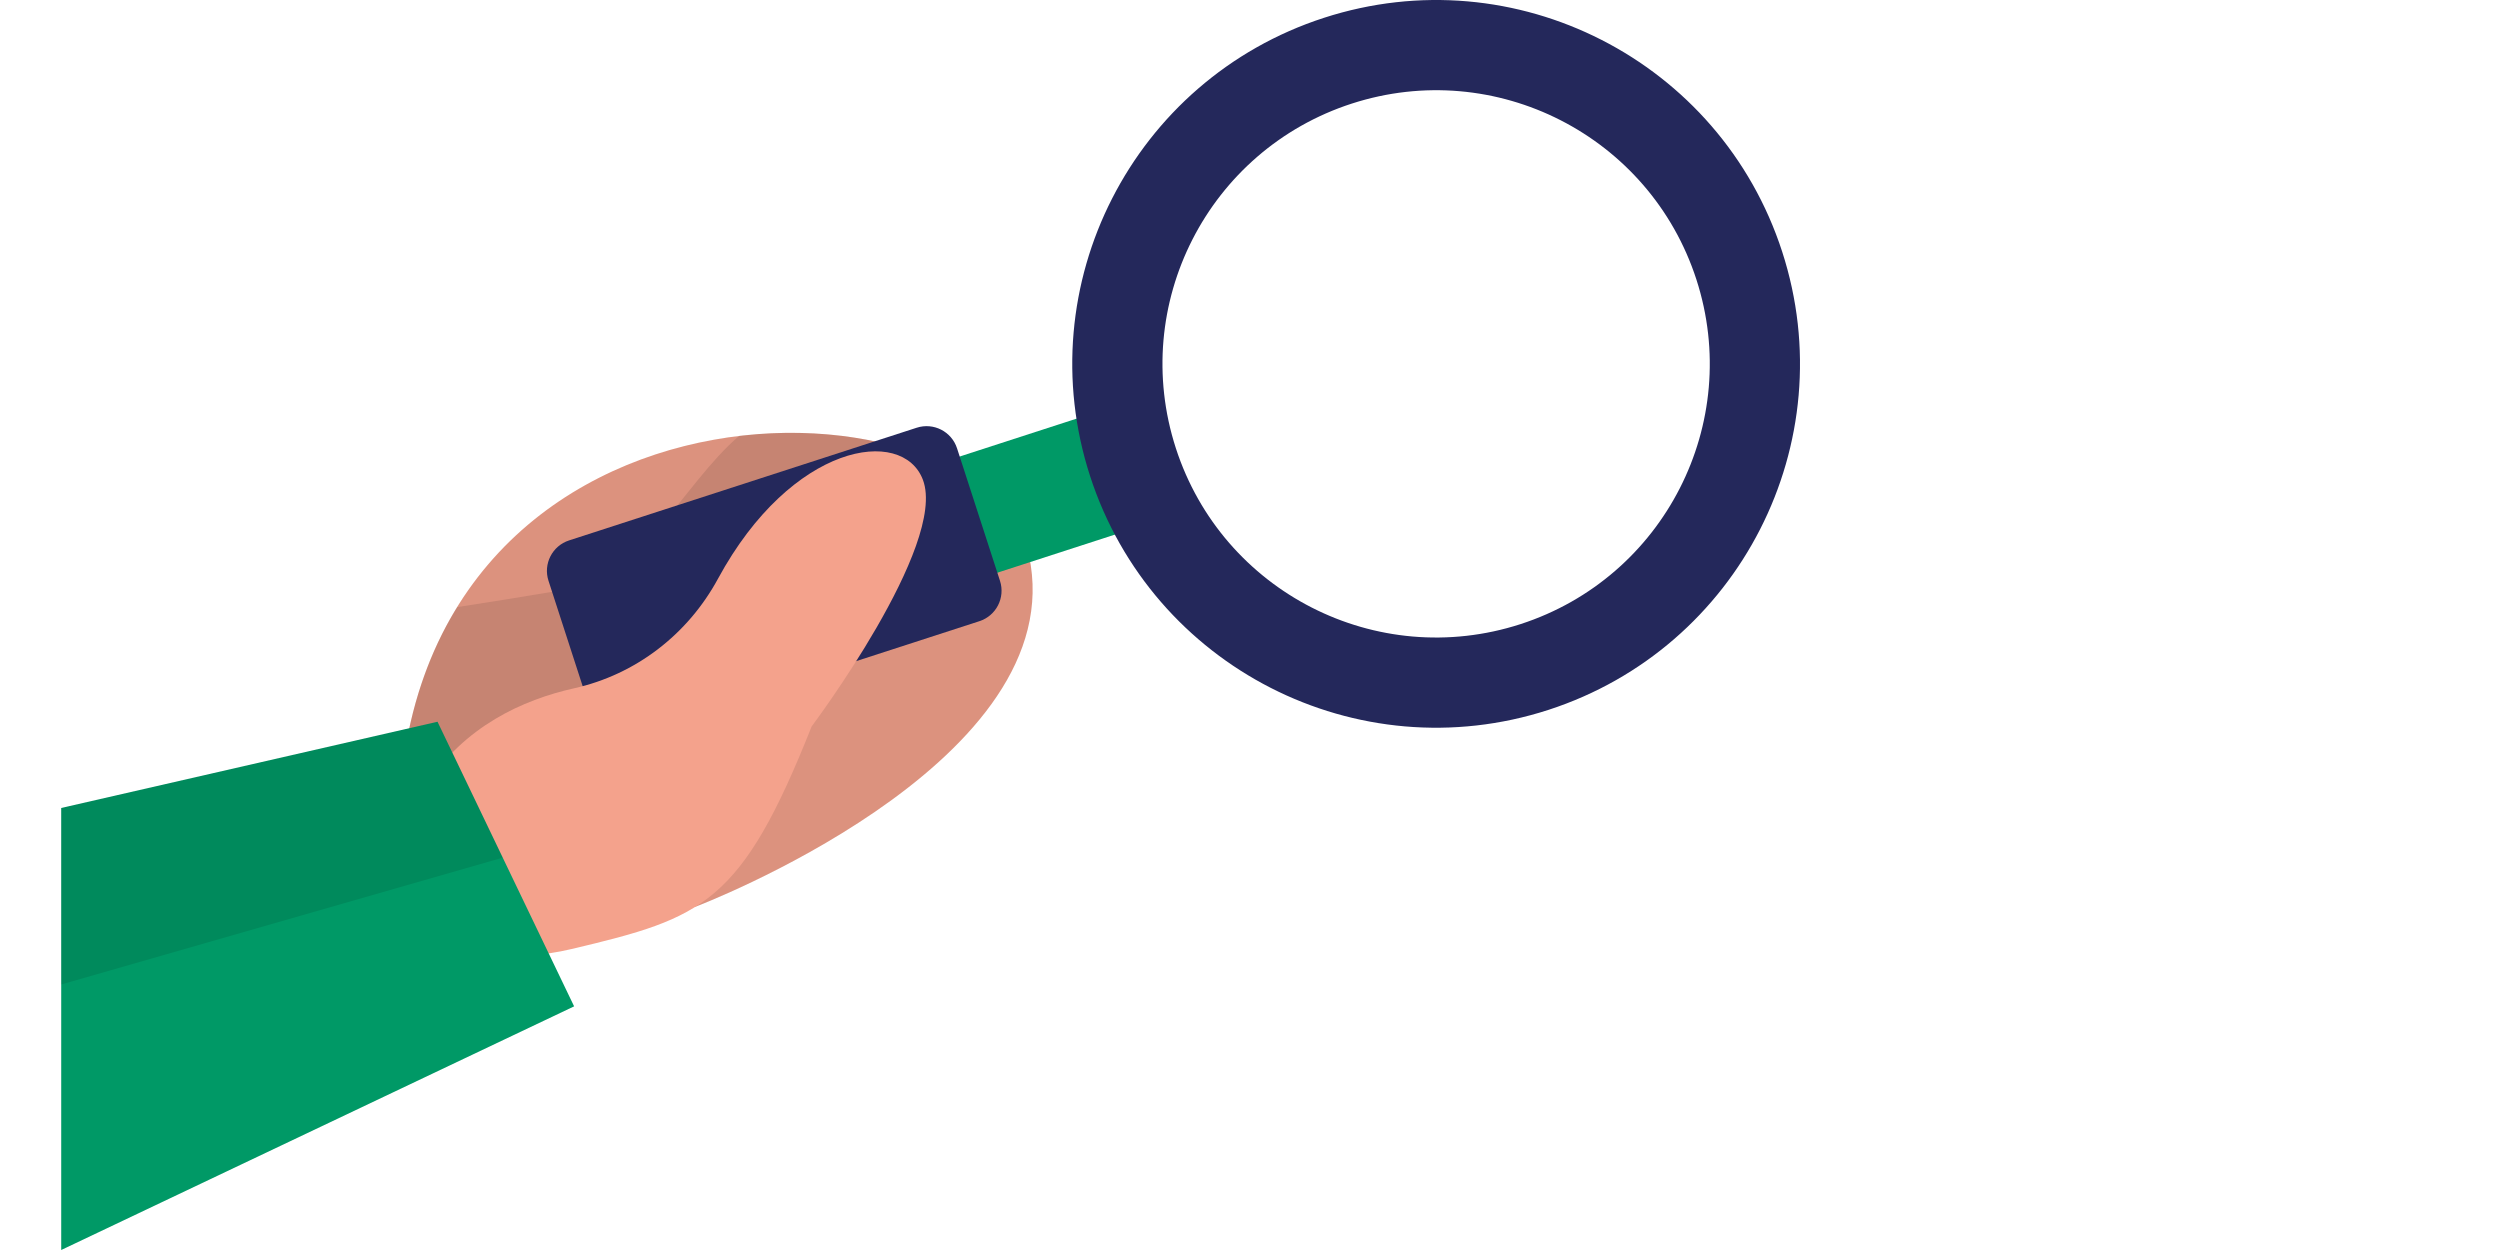 <svg width="500" height="250" viewBox="0 0 500 250" fill="none" xmlns="http://www.w3.org/2000/svg">
<g clip-path="url(#clip0_248_143)">
<path d="M139.107 181.341C139.107 181.341 212.396 153.539 206.145 113.019C199.893 72.499 77.455 69.317 79.709 169.898L139.118 181.341L139.107 181.341Z" fill="#F4A28C"/>
<path opacity="0.1" d="M147.817 87.186C126.502 89.756 104.462 100.271 91.418 121.423C85.91 130.337 82.014 141.168 80.423 154.08C79.832 159.036 79.556 164.309 79.699 169.888L139.118 181.352C139.118 181.352 212.397 153.539 206.155 113.029C204.329 101.219 192.641 92.601 177.047 88.756C168.215 86.584 158.088 85.972 147.817 87.186Z" fill="#000001"/>
<path opacity="0.1" d="M147.817 87.186C136.099 97.252 129.245 115.182 111.091 118.251C104.605 119.353 97.772 120.444 91.428 121.423C85.921 130.337 82.025 141.168 80.433 154.08L118.628 148.185L179.118 90.888C179.118 90.888 178.373 89.99 177.037 88.756C168.205 86.584 158.077 85.972 147.807 87.186L147.817 87.186Z" fill="#000001"/>
<path d="M226.122 80.224L233.654 103.459L185.678 119.011L178.146 95.775L226.122 80.224Z" fill="#009966"/>
<path d="M356.435 50.337C368.827 88.562 347.878 129.592 309.663 141.984C271.438 154.375 230.408 133.427 218.016 95.212C205.624 56.986 226.573 15.957 264.788 3.565C303.013 -8.827 344.043 12.122 356.435 50.337ZM235.171 89.643C244.492 118.394 275.344 134.141 304.094 124.829C332.845 115.508 348.592 84.656 339.281 55.905C329.959 27.155 299.107 11.408 270.357 20.719C241.606 30.041 225.859 60.893 235.171 89.643Z" fill="#24285B"/>
<path d="M191.408 89.663L199.999 116.169C201.09 119.534 199.247 123.146 195.882 124.237L126.358 146.773C122.993 147.863 119.381 146.02 118.29 142.655L109.698 116.149C108.608 112.784 110.451 109.172 113.816 108.082L183.34 85.546C186.705 84.455 190.317 86.298 191.408 89.663Z" fill="#24285B"/>
<path d="M162.351 145.258C162.351 145.258 189.51 109.042 184.584 95.967C180.515 85.186 158.332 88.593 143.605 115.732C137.568 126.869 127.175 134.906 114.814 137.66C104.595 139.944 92.835 145.247 85.176 157.16C69.062 182.208 88.593 195.936 114.59 189.745C140.597 183.544 148.195 180.923 162.341 145.258L162.351 145.258Z" fill="#F4A28C"/>
<path d="M12.244 161.596L87.501 144.35L114.824 201.27L12.244 250L12.244 161.596Z" fill="#009966"/>
<path opacity="0.1" d="M12.244 161.596L87.501 144.35L100.546 171.53L12.244 196.895L12.244 161.596Z" fill="#000001"/>
</g>
<defs>
<clipPath id="clip0_248_143">
<rect width="500" height="250" fill="white"/>
</clipPath>
</defs>
</svg>
